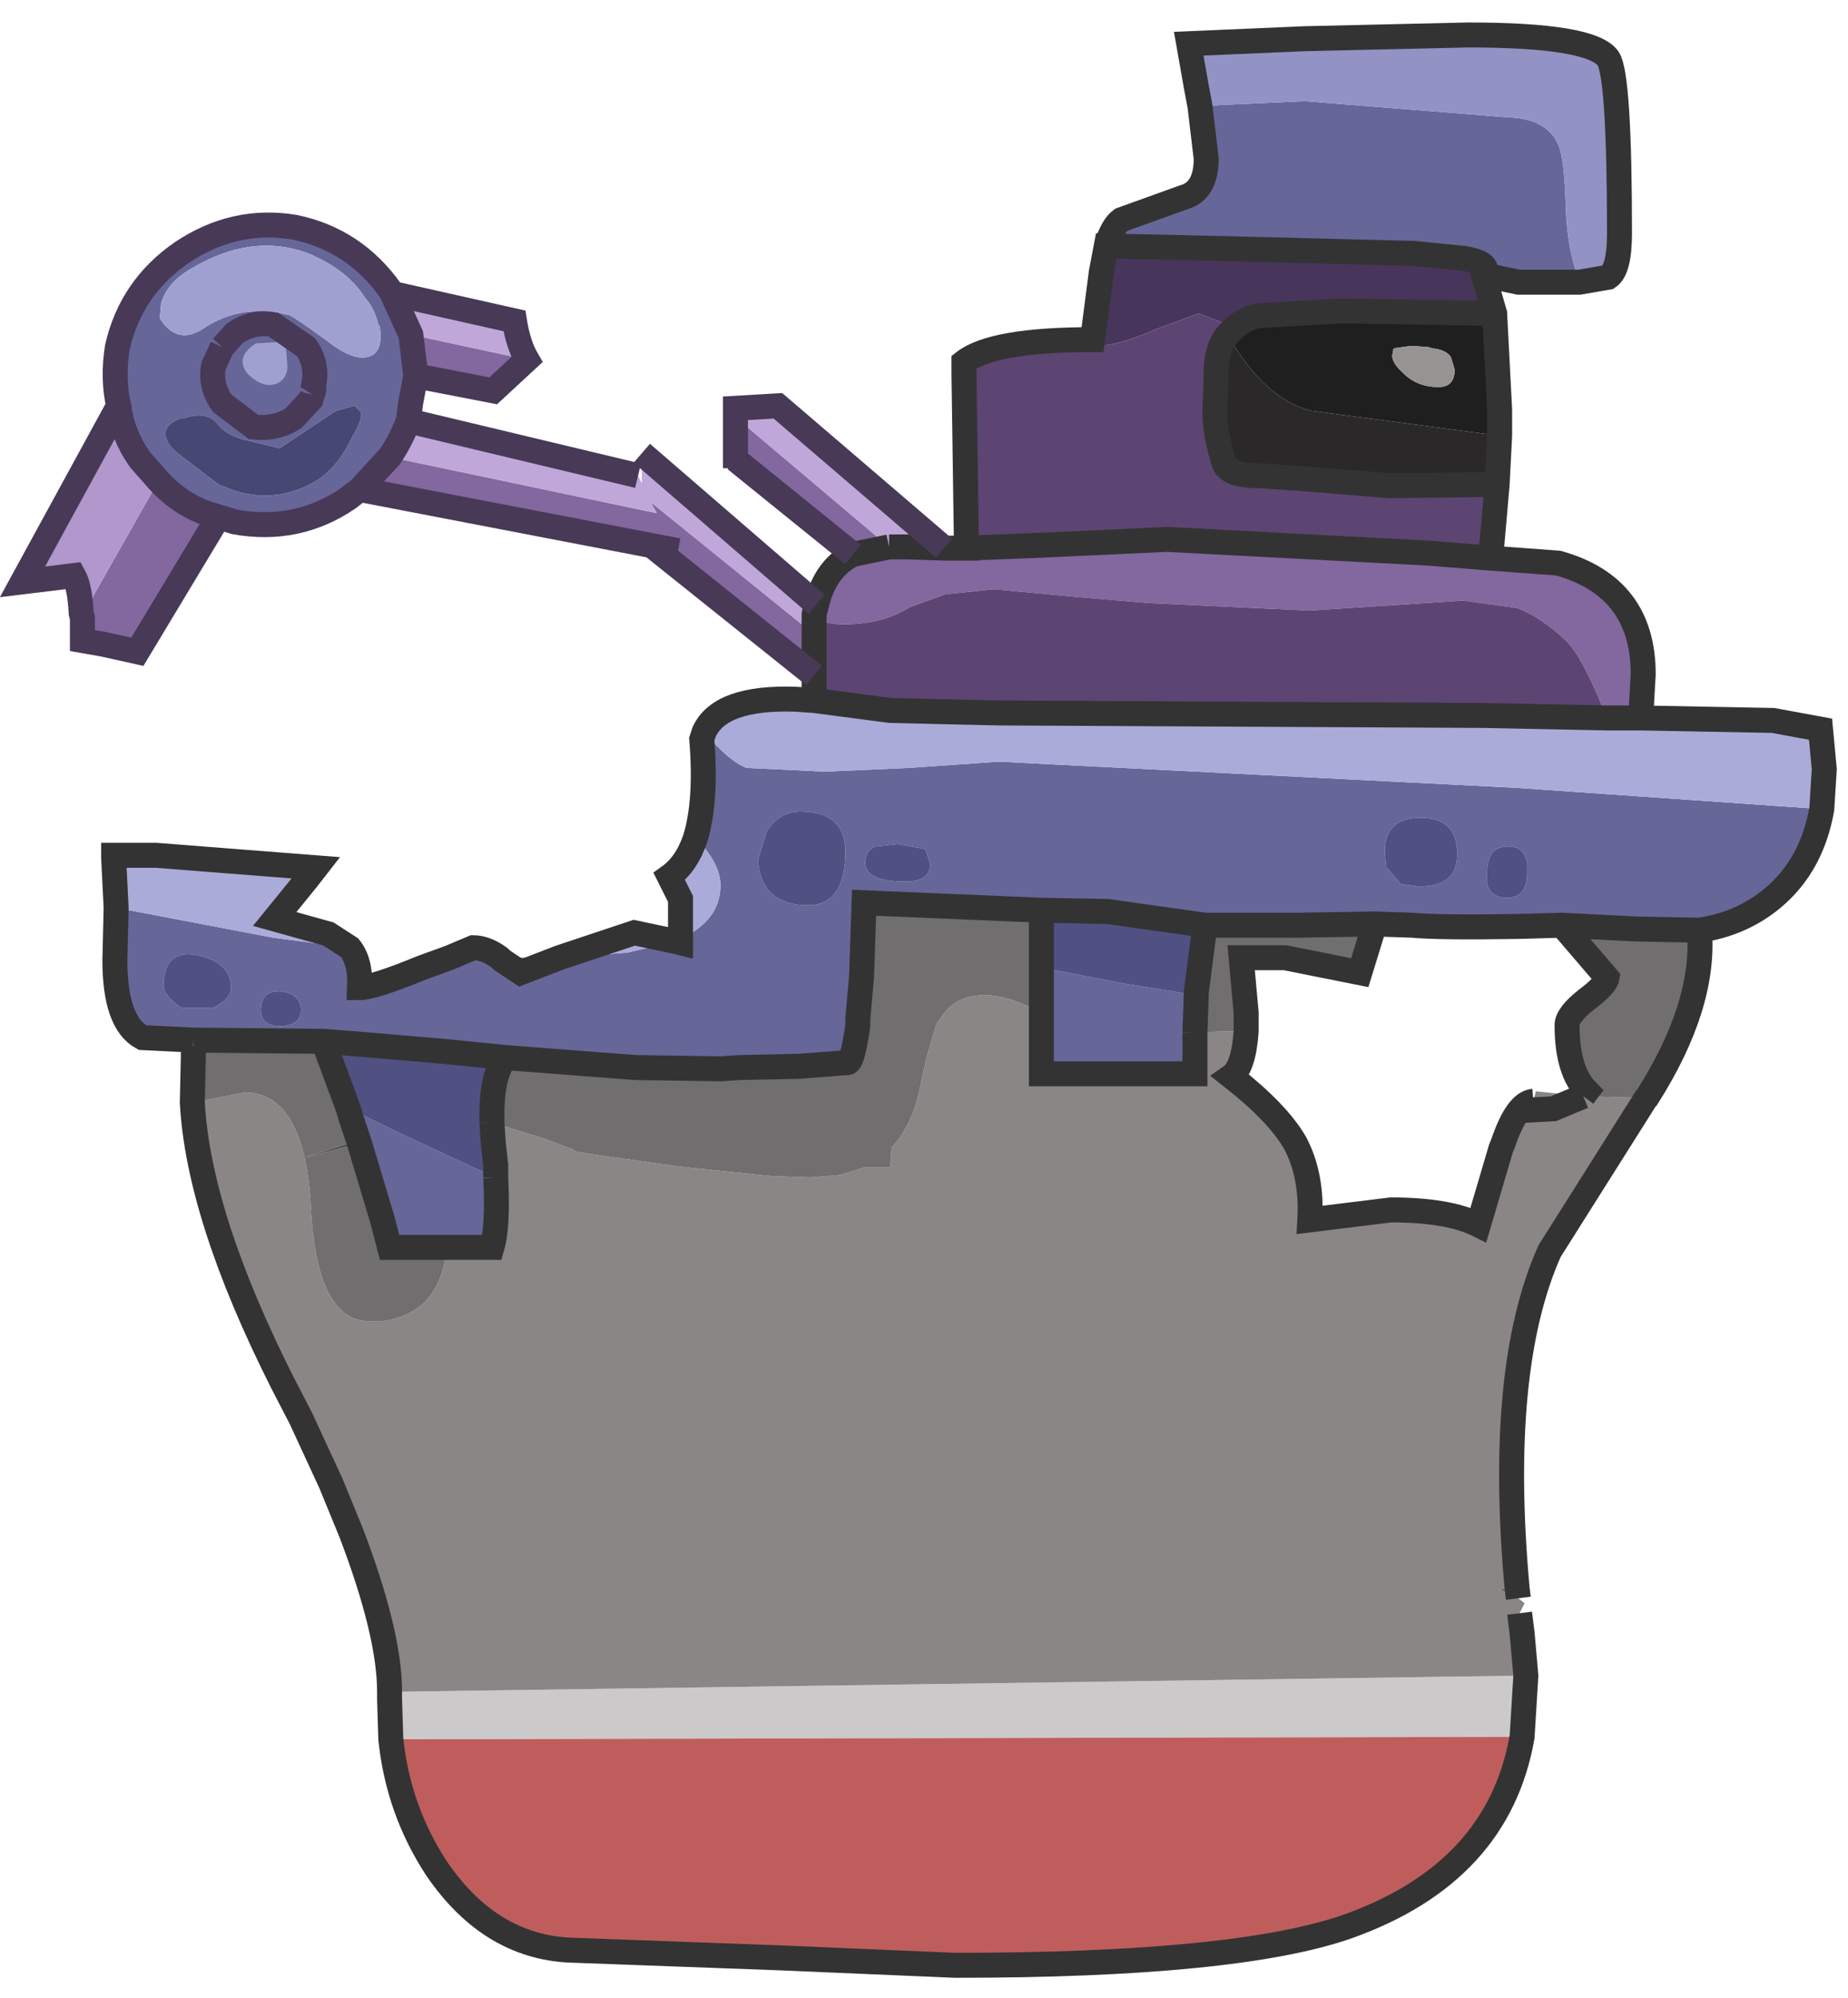 <?xml version="1.0" encoding="utf-8"?>
<svg version="1.1" id="Layer_1"
xmlns="http://www.w3.org/2000/svg"
xmlns:xlink="http://www.w3.org/1999/xlink"
xmlns:author="http://www.sothink.com"
width="74px" height="80px"
xml:space="preserve">
<g id="133" transform="matrix(1, 0, 0, 1, 31.05, 40.95)">
<path style="fill:#666666;fill-opacity:1" d="M29.45,22.9L28.95 22.7L29.7 22.65L29.75 23.05L29.45 22.9M29.9,24.45L30.05 26.15L29.9 26.15L29.9 24.45" />
<path style="fill:#666699;fill-opacity:1" d="M17,-36.7L17.9 -36.75L21.2 -36.9L24.95 -36.6L29.35 -36.25Q30.9 -36.2 31.35 -35.15Q31.6 -34.6 31.65 -32.6Q31.7 -31 32.2 -29.65L31.5 -29.65L29.75 -29.65L28.35 -29.95Q28.7 -30.4 27.6 -30.6L25.6 -30.8L17.8 -31L13.25 -31.1Q13.5 -31.9 13.85 -32.15L16.35 -33.05Q17.25 -33.3 17.25 -34.6L17 -36.7M-23.3,0.7L-25.35 0.6Q-26.45 0 -26.45 -2.5L-26.4 -4.6L-20.1 -3.4L-17.05 -3Q-16.6 -2.45 -16.65 -1.4Q-16.1 -1.4 -14.15 -2.2L-13.05 -2.6L-11.9 -2.6L-11.05 -2.6L-9.85 -2.6L-8.65 -2.6L-5.95 -2.8L-4 -3.25L-3.8 -3.35Q-2.2 -4.1 -2.2 -5.5Q-2.2 -6.3 -3.05 -7.25L-3.2 -7.4Q-2.75 -8.9 -2.95 -11.35L-2.85 -11.65Q-1.85 -10.45 -1.15 -10.2L2 -10.05L5.35 -10.2L8.95 -10.45L29.7 -9.4L41.9 -8.55Q41.5 -6.3 39.95 -5Q38.7 -3.95 37 -3.7L34.45 -3.75L31.5 -3.9L29.7 -3.85Q26.55 -3.8 25.5 -3.9L24 -3.95L20.95 -3.9L17.2 -3.9L13.3 -4.45L10.65 -4.5L3.55 -4.8L3.45 -1.85L3.3 -0.15L3.3 -0.1L3.3 0.1Q3.1 1.55 2.9 1.6L0.95 1.75L-1.45 1.8L-2.2 1.85L-5.6 1.8L-10.8 1.4L-11.3 1.35L-13.3 1.15L-16.8 0.85L-18.1 0.75L-23.3 0.7M-26.5,-6.6L-26.5 -6.65L-25.2 -6.7L-24.8 -6.7L-26.5 -6.6M-15.45,-22.65L-16.65 -21.35L-17.1 -21Q-19.15 -19.6 -21.65 -20.05L-22.3 -20.25Q-23.7 -20.6 -24.7 -21.7L-25.45 -22.55Q-26.15 -23.55 -26.3 -24.7Q-26.55 -25.8 -26.35 -27.05Q-25.8 -29.45 -23.75 -30.85Q-21.65 -32.25 -19.25 -31.85Q-16.85 -31.35 -15.4 -29.3L-15.35 -29.2L-14.6 -27.55L-14.4 -25.9L-14.6 -24.85L-14.7 -24.1Q-15 -23.3 -15.45 -22.65M6,-6.95L4.9 -7.15L4 -7.05Q3.6 -6.9 3.6 -6.4Q3.6 -5.65 5.2 -5.65Q6.2 -5.65 6.2 -6.35L6 -6.95M1,-8.45Q0.15 -8.45 -0.35 -7.65L-0.7 -6.5Q-0.55 -4.7 1.3 -4.7Q2.8 -4.7 2.8 -6.85Q2.8 -8.45 1 -8.45M10.65,-0.4L10.65 -1.4L10.65 -2.2L14.05 -1.55L16.85 -1.1L16.85 -1.05L16.8 0.4L16.8 2.05L10.65 2.05L10.65 0.75L10.65 -0.4M29.3,-7.05Q28.5 -7.05 28.5 -6L28.5 -5.55Q28.65 -5 29.3 -5Q30.1 -5 30.1 -6L30.1 -6.4Q29.95 -7.1 29.3 -7.05M25.85,-8.2Q24.4 -8.2 24.4 -6.85L24.45 -6.25L25.05 -5.55L25.75 -5.45Q26.5 -5.45 26.9 -5.75Q27.3 -6.05 27.3 -6.75Q27.3 -8.2 25.85 -8.2M-15.9,-27.95Q-16.05 -28.6 -16.45 -29.05Q-17.15 -30.15 -18.7 -30.8Q-21.1 -31.7 -23.7 -30Q-24.4 -29.5 -24.6 -28.8L-24.65 -28.2Q-23.95 -27.1 -22.9 -27.8Q-21.4 -28.8 -19.55 -28.35Q-19.45 -28.4 -17.95 -27.3Q-16.75 -26.35 -16.1 -26.75Q-15.7 -27.05 -15.85 -27.9L-15.9 -27.95M-22.35,-24Q-22.8 -24.5 -23.7 -24.2L-23.8 -24.2Q-24.8 -23.85 -24.2 -23.05L-24 -22.85L-22.3 -21.55L-21.65 -21.3Q-19.9 -20.75 -18.3 -21.75Q-17.5 -22.3 -17 -23.35Q-16.5 -24.2 -16.6 -24.45L-16.85 -24.7L-17.6 -24.5L-19.85 -23L-21.3 -23.35Q-22.05 -23.55 -22.35 -24M-21.8,-1.4Q-21.8 -2.4 -23.15 -2.7Q-24.5 -2.95 -24.5 -1.45Q-24.5 -1.1 -23.8 -0.6L-22.5 -0.6Q-21.8 -0.95 -21.8 -1.4M-19.8,-1.25Q-20.6 -1.3 -20.6 -0.5Q-20.6 0.15 -19.8 0.15Q-19 0.1 -19 -0.5Q-19 -1.15 -19.8 -1.25M-15.45,9L-15.75 7.85L-16.65 4.85L-16.7 4.7L-17 3.8L-17.1 3.45L-16.95 3.5L-15.2 4.35L-15.1 4.4L-12.2 5.75L-11.2 6.2Q-11.1 8.15 -11.35 9L-13.15 9L-15.45 9" />
<path style="fill:#545353;fill-opacity:1" d="M-18.85,5.4L-16.7 4.7L-16.65 4.85L-18.85 5.4" />
<path style="fill:#3F3E3E;fill-opacity:1" d="M30.25,3.5L29.7 4.3L29.15 4.8Q29.7 3.2 30.35 3.15L30.25 3.5" />
<path style="fill:#CBC9C9;fill-opacity:1" d="M29.9,26.15L30.05 26.15L29.9 28.6L-15.4 28.7L-15.45 27.1L-15.45 26.8L29.9 26.15" />
<path style="fill:#BF5D5D;fill-opacity:1" d="M29.9,28.6Q28.95 34.05 22.9 36.2Q18.45 37.75 7.2 37.75L0.15 37.45L-8 37.15Q-11.35 37.1 -13.55 33.9Q-15.1 31.55 -15.4 28.7L29.9 28.6" />
<path style="fill:#ABABD9;fill-opacity:1" d="M29.7,-9.4L8.95 -10.45L5.35 -10.2L2 -10.05L-1.15 -10.2Q-1.85 -10.45 -2.85 -11.65Q-2.2 -13.05 0.8 -12.95L1.55 -12.9L4.6 -12.5L8.95 -12.4L28.4 -12.3L33.3 -12.2L34.65 -12.2L39.95 -12.1L41.85 -11.75L42 -10.15L41.9 -8.55L29.7 -9.4M-20.1,-3.4L-26.4 -4.6L-26.5 -6.6L-24.8 -6.7L-18.4 -6.2L-18.75 -5.75L-20.05 -4.15L-17.9 -3.55L-17.05 -3L-20.1 -3.4M-11.9,-2.6L-13.05 -2.6L-12.1 -3Q-11.6 -3 -11.05 -2.6L-11.9 -2.6M-5.95,-2.8L-8.65 -2.6L-5.65 -3.6L-4 -3.25L-5.95 -2.8M-3.05,-7.25Q-2.2 -6.3 -2.2 -5.5Q-2.2 -4.1 -3.8 -3.35L-3.8 -4.95L-4.25 -5.85Q-3.55 -6.35 -3.2 -7.4L-3.05 -7.25" />
<path style="fill:#505083;fill-opacity:1" d="M6.2,-6.35Q6.2 -5.65 5.2 -5.65Q3.6 -5.65 3.6 -6.4Q3.6 -6.9 4 -7.05L4.9 -7.15L6 -6.95L6.2 -6.35M2.8,-6.85Q2.8 -4.7 1.3 -4.7Q-0.55 -4.7 -0.7 -6.5L-0.35 -7.65Q0.15 -8.45 1 -8.45Q2.8 -8.45 2.8 -6.85M-18.1,0.75L-16.8 0.85L-13.3 1.15L-11.3 1.35L-10.8 1.4Q-11.4 2.1 -11.35 4L-11.3 4.8L-11.2 5.7L-11.2 6.2L-12.2 5.75L-15.1 4.4L-15.2 4.35L-16.95 3.5L-17.1 3.45L-18.1 0.75M16.85,-1.2L16.85 -1.1L14.05 -1.55L10.65 -2.2L10.65 -4.5L13.3 -4.45L17.2 -3.9L16.85 -1.2M30.1,-6.4L30.1 -6Q30.1 -5 29.3 -5Q28.65 -5 28.5 -5.55L28.5 -6Q28.5 -7.05 29.3 -7.05Q29.95 -7.1 30.1 -6.4M27.3,-6.75Q27.3 -6.05 26.9 -5.75Q26.5 -5.45 25.75 -5.45L25.05 -5.55L24.45 -6.25L24.4 -6.85Q24.4 -8.2 25.85 -8.2Q27.3 -8.2 27.3 -6.75M-22.5,-0.6L-23.8 -0.6Q-24.5 -1.1 -24.5 -1.45Q-24.5 -2.95 -23.15 -2.7Q-21.8 -2.4 -21.8 -1.4Q-21.8 -0.95 -22.5 -0.6M-19,-0.5Q-19 0.1 -19.8 0.15Q-20.6 0.15 -20.6 -0.5Q-20.6 -1.3 -19.8 -1.25Q-19 -1.15 -19 -0.5" />
<path style="fill:#8A8686;fill-opacity:1" d="M-15.45,26.8Q-15.45 24.45 -17 20.4L-17.8 18.45L-19 15.85L-19.75 14.4Q-23.1 7.75 -23.35 3.2L-21.25 2.8Q-18.85 2.8 -18.6 7.4Q-18.45 10.5 -17.4 11.5Q-16.95 11.95 -16.3 11.95L-15.7 11.95Q-14.65 11.8 -14 11.15Q-13.3 10.4 -13.15 9L-11.35 9Q-11.1 8.15 -11.2 6.2L-11.2 5.7L-11.3 4.8L-11.35 4L-9.25 4.65L-8.05 5.1L-8.05 5.15L-7.15 5.3L-5 5.6L-4 5.75L-0.1 6.15L1.4 6.2L2.6 6.1L3.55 5.8L4.6 5.8L4.6 5.75L4.65 5Q5.5 4.1 5.8 2.55L6.05 1.4L6.45 0.05L6.7 -0.3Q7.25 -1.1 8.4 -1.1Q9.3 -1.1 10.65 -0.4L10.65 0.75L10.65 2.05L16.8 2.05L16.8 0.4L18 0.35L18.85 0.35Q18.75 1.8 18.25 2.15Q20.1 3.6 20.8 4.8Q21.5 6.1 21.4 7.9L24.65 7.5Q26.95 7.5 28.15 8.1L29.05 5.05L29.15 4.8L29.7 4.3L30.25 3.5L30.35 3.15L30.45 2.75L32.35 2.95L34.1 3L34.9 3L34.85 3.05L31 9.15Q28.9 13.85 29.7 22.65L28.95 22.7L29.45 22.9L29.75 23.05L30 23.25L29.8 23.65L29.9 24.45L29.9 26.15L-15.45 26.8" />
<path style="fill:#706E6E;fill-opacity:1" d="M34.1,3L32.35 2.95L32.5 2.75Q31.7 1.95 31.7 0.1Q31.7 -0.3 32.45 -0.9Q33.25 -1.5 33.3 -1.8L31.5 -3.9L34.45 -3.75L37 -3.7Q37.25 -0.7 34.9 3L34.1 3M-18.1,0.75L-17.1 3.45L-17 3.8L-16.7 4.7L-18.85 5.4L-16.65 4.85L-15.75 7.85L-15.45 9L-13.15 9Q-13.3 10.4 -14 11.15Q-14.65 11.8 -15.7 11.95L-16.3 11.95Q-16.95 11.95 -17.4 11.5Q-18.45 10.5 -18.6 7.4Q-18.85 2.8 -21.25 2.8L-23.35 3.2L-23.3 0.95L-23.3 0.7L-18.1 0.75M10.65,-2.2L10.65 -1.4L10.65 -0.4Q9.3 -1.1 8.4 -1.1Q7.25 -1.1 6.7 -0.3L6.45 0.05L6.05 1.4L5.8 2.55Q5.5 4.1 4.65 5L4.6 5.75L4.6 5.8L3.55 5.8L2.6 6.1L1.4 6.2L-0.1 6.15L-4 5.75L-5 5.6L-7.15 5.3L-8.05 5.15L-8.05 5.1L-9.25 4.65L-11.35 4Q-11.4 2.1 -10.8 1.4L-5.6 1.8L-2.2 1.85L-1.45 1.8L0.95 1.75L2.9 1.6Q3.1 1.55 3.3 0.1L3.3 -0.1L3.3 -0.15L3.45 -1.85L3.55 -4.8L10.65 -4.5L10.65 -2.2M16.8,0.4L16.85 -1.05L16.85 -1.1L16.85 -1.2L17.2 -3.9L20.95 -3.9L24 -3.95L23.4 -2L20.4 -2.6L18.65 -2.6L18.85 -0.4L18.85 0.35L18 0.35L16.8 0.4" />
<path style="fill:#83679F;fill-opacity:1" d="M-1.6,-24.25L4.55 -19.05L5.3 -19.05L6.75 -19L7.65 -19L10.25 -19.1L15.7 -19.35L26.15 -18.8L28.65 -18.6L31.35 -18.4Q34.75 -17.45 34.75 -13.95L34.65 -12.2L33.3 -12.2Q32.3 -14.7 31.65 -15.3Q30.65 -16.25 29.7 -16.6L27.55 -16.9L21.4 -16.5L14.95 -16.8L12 -17.05L8.8 -17.35L8.7 -17.35L6.8 -17.15L5.55 -16.7L5.4 -16.65Q4.3 -15.95 2.75 -15.95L2.55 -15.95Q1.9 -16 1.55 -16.2L1.55 -16.35L1.65 -16.75Q2 -18.2 3.1 -18.75L-1.6 -22.55L-1.6 -24.25M-15.45,-22.65L-4.75 -20.4L-5 -20.85L1.55 -15.55L1.55 -13.9L-4.95 -19.1L-16.65 -21.35L-15.45 -22.65M-27.25,-17.2L-24.7 -21.7Q-23.7 -20.6 -22.3 -20.25L-25.55 -14.85L-26.9 -15.15L-27.75 -15.3L-27.75 -16.2L-27.25 -17.2M-9.95,-26.55L-11.3 -25.3L-14.4 -25.9L-14.6 -27.55L-9.95 -26.55M-19.6,-27L-19.95 -27.25L-20.8 -27.2Q-21.65 -26.65 -21.15 -26Q-20.45 -25.3 -19.85 -25.65Q-19.5 -25.9 -19.55 -26.4L-19.6 -27" />
<path style="fill:#FF0000;fill-opacity:0" d="M-17,20.4L-17.95 20.35L-17.8 18.45L-17 20.4" />
<path style="fill:#A0A0D0;fill-opacity:1" d="M-15.85,-27.9Q-15.7 -27.05 -16.1 -26.75Q-16.75 -26.35 -17.95 -27.3Q-19.45 -28.4 -19.55 -28.35Q-21.4 -28.8 -22.9 -27.8Q-23.95 -27.1 -24.65 -28.2L-24.6 -28.8Q-24.4 -29.5 -23.7 -30Q-21.1 -31.7 -18.7 -30.8Q-17.15 -30.15 -16.45 -29.05Q-16.05 -28.6 -15.9 -27.95L-15.85 -27.9M-19.55,-26.4Q-19.5 -25.9 -19.85 -25.65Q-20.45 -25.3 -21.15 -26Q-21.65 -26.65 -20.8 -27.2L-19.95 -27.25L-19.6 -27L-19.55 -26.4" />
<path style="fill:#B197CB;fill-opacity:1" d="M-25.45,-22.55L-24.7 -21.7L-27.25 -17.2L-27.75 -16.2L-27.8 -16.4Q-27.85 -17.45 -28.1 -17.9L-30.15 -17.65L-26.3 -24.7Q-26.15 -23.55 -25.45 -22.55" />
<path style="fill:#C0A7D9;fill-opacity:1" d="M-14.6,-27.55L-15.35 -29.2L-10.45 -28.1Q-10.3 -27.15 -9.95 -26.55L-14.6 -27.55M-14.7,-24.1L-5.5 -21.9L-5.35 -21.6L-5.35 -22.8L1.65 -16.75L1.55 -16.35L1.55 -16.2L1.55 -15.55L-5 -20.85L-4.75 -20.4L-15.45 -22.65Q-15 -23.3 -14.7 -24.1M-1.6,-24.25L-1.6 -24.6L0.1 -24.7L6.75 -19L5.3 -19.05L4.55 -19.05L-1.6 -24.25" />
<path style="fill:#474774;fill-opacity:1" d="M-21.3,-23.35L-19.85 -23L-17.6 -24.5L-16.85 -24.7L-16.6 -24.45Q-16.5 -24.2 -17 -23.35Q-17.5 -22.3 -18.3 -21.75Q-19.9 -20.75 -21.65 -21.3L-22.3 -21.55L-24 -22.85L-24.2 -23.05Q-24.8 -23.85 -23.8 -24.2L-23.7 -24.2Q-22.8 -24.5 -22.35 -24Q-22.05 -23.55 -21.3 -23.35" />
<path style="fill:#9292C4;fill-opacity:1" d="M31.65,-32.6Q31.6 -34.6 31.35 -35.15Q30.9 -36.2 29.35 -36.25L24.95 -36.6L21.2 -36.9L17.9 -36.75L17 -36.7L16.85 -37.5L16.55 -39.2L21.2 -39.4L27.75 -39.55Q32.7 -39.55 33.35 -38.6Q33.8 -37.9 33.8 -31.6Q33.8 -30.15 33.35 -29.85L32.2 -29.65Q31.7 -31 31.65 -32.6" />
<path style="fill:#201F1F;fill-opacity:1" d="M21.45,-24.5Q19.6 -24.95 18.1 -27.55L18.3 -27.75Q18.65 -28.1 19.25 -28.3L22.65 -28.5L28.8 -28.4L29 -24.55L29 -23.5L21.45 -24.5M24.7,-26.7Q24.7 -26.4 25.15 -26Q25.7 -25.45 26.55 -25.45Q27.2 -25.45 27.2 -26.15L27.05 -26.65Q26.85 -26.95 26.3 -27L26.15 -27.05L25.45 -27.1L24.75 -27L24.7 -26.7" />
<path style="fill:#989393;fill-opacity:1" d="M24.75,-27L25.45 -27.1L26.15 -27.05L26.3 -27Q26.85 -26.95 27.05 -26.65L27.2 -26.15Q27.2 -25.45 26.55 -25.45Q25.7 -25.45 25.15 -26Q24.7 -26.4 24.7 -26.7L24.75 -27" />
<path style="fill:#48355B;fill-opacity:1" d="M17.85,-28.05L16.95 -28.4L15.2 -27.75Q13.7 -27.1 12.9 -27.1L9.4 -27.05L7.55 -26.4L7.55 -26.45Q8.7 -27.35 12.7 -27.35L13.05 -30.05L13.25 -31.1L17.8 -31L25.6 -30.8L27.6 -30.6Q28.7 -30.4 28.35 -29.95L28.8 -28.4L22.65 -28.5L19.25 -28.3Q18.65 -28.1 18.3 -27.75L17.85 -28.05" />
<path style="fill:#5C4572;fill-opacity:1" d="M26.15,-18.8L15.7 -19.35L10.25 -19.1L7.65 -19L7.55 -26L7.55 -26.4L9.4 -27.05L12.9 -27.1Q13.7 -27.1 15.2 -27.75L16.95 -28.4L17.85 -28.05L18.3 -27.75L18.1 -27.55Q17.65 -27 17.65 -26.05L17.6 -24.4Q17.6 -23.6 17.95 -22.45Q18.1 -21.9 19.35 -21.9L20.9 -21.8L24.6 -21.5L28.9 -21.55L28.65 -18.7L28.65 -18.6L26.15 -18.8M28.4,-12.3L8.95 -12.4L4.6 -12.5L1.55 -12.9L1.55 -13.9L1.55 -15.55L1.55 -16.2Q1.9 -16 2.55 -15.95L2.75 -15.95Q4.3 -15.95 5.4 -16.65L5.55 -16.7L6.8 -17.15L8.7 -17.35L8.8 -17.35L12 -17.05L14.95 -16.8L21.4 -16.5L27.55 -16.9L29.7 -16.6Q30.65 -16.25 31.65 -15.3Q32.3 -14.7 33.3 -12.2L28.4 -12.3" />
<path style="fill:#2A2828;fill-opacity:1" d="M24.6,-21.5L20.9 -21.8L19.35 -21.9Q18.1 -21.9 17.95 -22.45Q17.6 -23.6 17.6 -24.4L17.65 -26.05Q17.65 -27 18.1 -27.55Q19.6 -24.95 21.45 -24.5L29 -23.5L28.9 -21.55L24.6 -21.5" />
<path style="fill:none;stroke-width:1;stroke-linecap:butt;stroke-linejoin:miter;stroke-miterlimit:3;stroke:#333333;stroke-opacity:1" d="M13.25,-31.1Q13.5 -31.9 13.85 -32.15L16.35 -33.05Q17.25 -33.3 17.25 -34.6L17 -36.7L16.85 -37.5L16.55 -39.2L21.2 -39.4L27.75 -39.55Q32.7 -39.55 33.35 -38.6Q33.8 -37.9 33.8 -31.6Q33.8 -30.15 33.35 -29.85L32.2 -29.65L31.5 -29.65L29.75 -29.65L28.35 -29.95L28.8 -28.4L29 -24.55L29 -23.5L28.9 -21.55L28.65 -18.7L28.65 -18.6L31.35 -18.4Q34.75 -17.45 34.75 -13.95L34.65 -12.2L39.95 -12.1L41.85 -11.75L42 -10.15L41.9 -8.55Q41.5 -6.3 39.95 -5Q38.7 -3.95 37 -3.7Q37.25 -0.7 34.9 3L34.85 3.05L31 9.15Q28.9 13.85 29.7 22.65L29.75 23.05M29.8,23.65L29.9 24.45L30.05 26.15L29.9 28.6Q28.95 34.05 22.9 36.2Q18.45 37.75 7.2 37.75L0.15 37.45L-8 37.15Q-11.35 37.1 -13.55 33.9Q-15.1 31.55 -15.4 28.7L-15.45 27.1L-15.45 26.8Q-15.45 24.45 -17 20.4L-17.8 18.45L-19 15.85L-19.75 14.4Q-23.1 7.75 -23.35 3.2L-23.3 0.95M-23.3,0.7L-25.35 0.6Q-26.45 0 -26.45 -2.5L-26.4 -4.6L-26.5 -6.6L-26.5 -6.65L-26.5 -6.7L-25.2 -6.7L-24.8 -6.7L-18.4 -6.2L-18.75 -5.75L-20.05 -4.15L-17.9 -3.55L-17.05 -3Q-16.6 -2.45 -16.65 -1.4Q-16.1 -1.4 -14.15 -2.2L-13.05 -2.6L-12.1 -3Q-11.6 -3 -11.05 -2.6L-10.95 -2.5L-10.2 -2L-8.65 -2.6L-5.65 -3.6L-4 -3.25L-3.8 -3.2L-3.8 -3.35L-3.8 -4.95L-4.25 -5.85Q-3.55 -6.35 -3.2 -7.4Q-2.75 -8.9 -2.95 -11.35L-2.85 -11.65Q-2.2 -13.05 0.8 -12.95L1.55 -12.9L1.55 -13.9L1.55 -15.55L1.55 -16.2L1.55 -16.35L1.65 -16.75Q2 -18.2 3.1 -18.75M4.55,-19.05L5.3 -19.05L6.75 -19L7.65 -19L7.55 -26L7.55 -26.4L7.55 -26.45Q8.7 -27.35 12.7 -27.35L13.05 -30.05L13.25 -31.1L17.8 -31L25.6 -30.8L27.6 -30.6Q28.7 -30.4 28.35 -29.95M28.8,-28.4L22.65 -28.5L19.25 -28.3Q18.65 -28.1 18.3 -27.75L18.1 -27.55Q17.65 -27 17.65 -26.05L17.6 -24.4Q17.6 -23.6 17.95 -22.45Q18.1 -21.9 19.35 -21.9L20.9 -21.8L24.6 -21.5L28.9 -21.55M7.65,-19L10.25 -19.1L15.7 -19.35L26.15 -18.8L28.65 -18.6M1.55,-12.9L4.6 -12.5L8.95 -12.4L28.4 -12.3L33.3 -12.2L34.65 -12.2M4.55,-19.05L3.1 -18.75M16.8,0.4L16.8 2.05L10.65 2.05L10.65 0.75L10.65 -0.4L10.65 -1.4L10.65 -2.2L10.65 -4.5L3.55 -4.8L3.45 -1.85L3.3 -0.15L3.3 -0.1L3.3 0.1Q3.1 1.55 2.9 1.6L0.95 1.75L-1.45 1.8L-2.2 1.85L-5.6 1.8L-10.8 1.4Q-11.4 2.1 -11.35 4M10.65,-4.5L13.3 -4.45L17.2 -3.9L20.95 -3.9L24 -3.95L25.5 -3.9Q26.55 -3.8 29.7 -3.85L31.5 -3.9L34.45 -3.75L37 -3.7M16.8,0.4L16.85 -1.05L16.85 -1.1L16.85 -1.2L17.2 -3.9M24,-3.95L23.4 -2L20.4 -2.6L18.65 -2.6L18.85 -0.4L18.85 0.35Q18.75 1.8 18.25 2.15Q20.1 3.6 20.8 4.8Q21.5 6.1 21.4 7.9L24.65 7.5Q26.95 7.5 28.15 8.1L29.05 5.05L29.15 4.8Q29.7 3.2 30.35 3.15M32.35,2.95L32.5 2.75Q31.7 1.95 31.7 0.1Q31.7 -0.3 32.45 -0.9Q33.25 -1.5 33.3 -1.8L31.5 -3.9M32.35,2.95L31.15 3.45L30.25 3.5L30.35 3.15M-23.3,0.7L-18.1 0.75L-16.8 0.85L-13.3 1.15L-11.3 1.35L-10.8 1.4M-11.2,6.2L-11.2 5.7L-11.3 4.8L-11.35 4M-11.2,6.2Q-11.1 8.15 -11.35 9L-13.15 9M-18.1,0.75L-17.1 3.45L-17 3.8L-16.7 4.7L-16.65 4.85L-15.75 7.85L-15.45 9L-13.15 9" />
<path style="fill:none;stroke-width:1;stroke-linecap:butt;stroke-linejoin:miter;stroke-miterlimit:3;stroke:#483957;stroke-opacity:1" d="M1.55,-13.9L-4.95 -19.1L-16.65 -21.35L-17.1 -21Q-19.15 -19.6 -21.65 -20.05L-22.3 -20.25L-25.55 -14.85L-26.9 -15.15L-27.75 -15.3L-27.75 -16.2L-27.8 -16.4Q-27.85 -17.45 -28.1 -17.9L-30.15 -17.65L-26.3 -24.7Q-26.55 -25.8 -26.35 -27.05Q-25.8 -29.45 -23.75 -30.85Q-21.65 -32.25 -19.25 -31.85Q-16.85 -31.35 -15.4 -29.3L-15.35 -29.2L-10.45 -28.1Q-10.3 -27.15 -9.95 -26.55L-11.3 -25.3L-14.4 -25.9L-14.6 -24.85L-14.7 -24.1L-5.5 -21.9M-5.35,-22.8L1.65 -16.75M3.1,-18.75L-1.6 -22.55L-1.6 -22.2M6.75,-19L0.1 -24.7L-1.6 -24.6L-1.6 -24.25M-14.7,-24.1Q-15 -23.3 -15.45 -22.65L-16.65 -21.35M-22.15,-27.05L-22.5 -26.3Q-22.65 -25.5 -22.15 -24.8L-20.9 -23.85Q-20 -23.75 -19.3 -24.2L-18.6 -24.95L-18.55 -25.15M-22.15,-27.05L-21.65 -27.6Q-20.95 -28.1 -20.1 -27.95L-18.8 -27.05Q-18.3 -26.35 -18.5 -25.5Q-18.45 -25.3 -18.55 -25.15M-15.35,-29.2L-14.6 -27.55L-14.4 -25.9M-22.3,-20.25Q-23.7 -20.6 -24.7 -21.7L-25.45 -22.55Q-26.15 -23.55 -26.3 -24.7M-3.9,-18.9L-4.95 -19.1M-1.6,-22.55L-1.6 -24.25" />
</g>
</svg>
